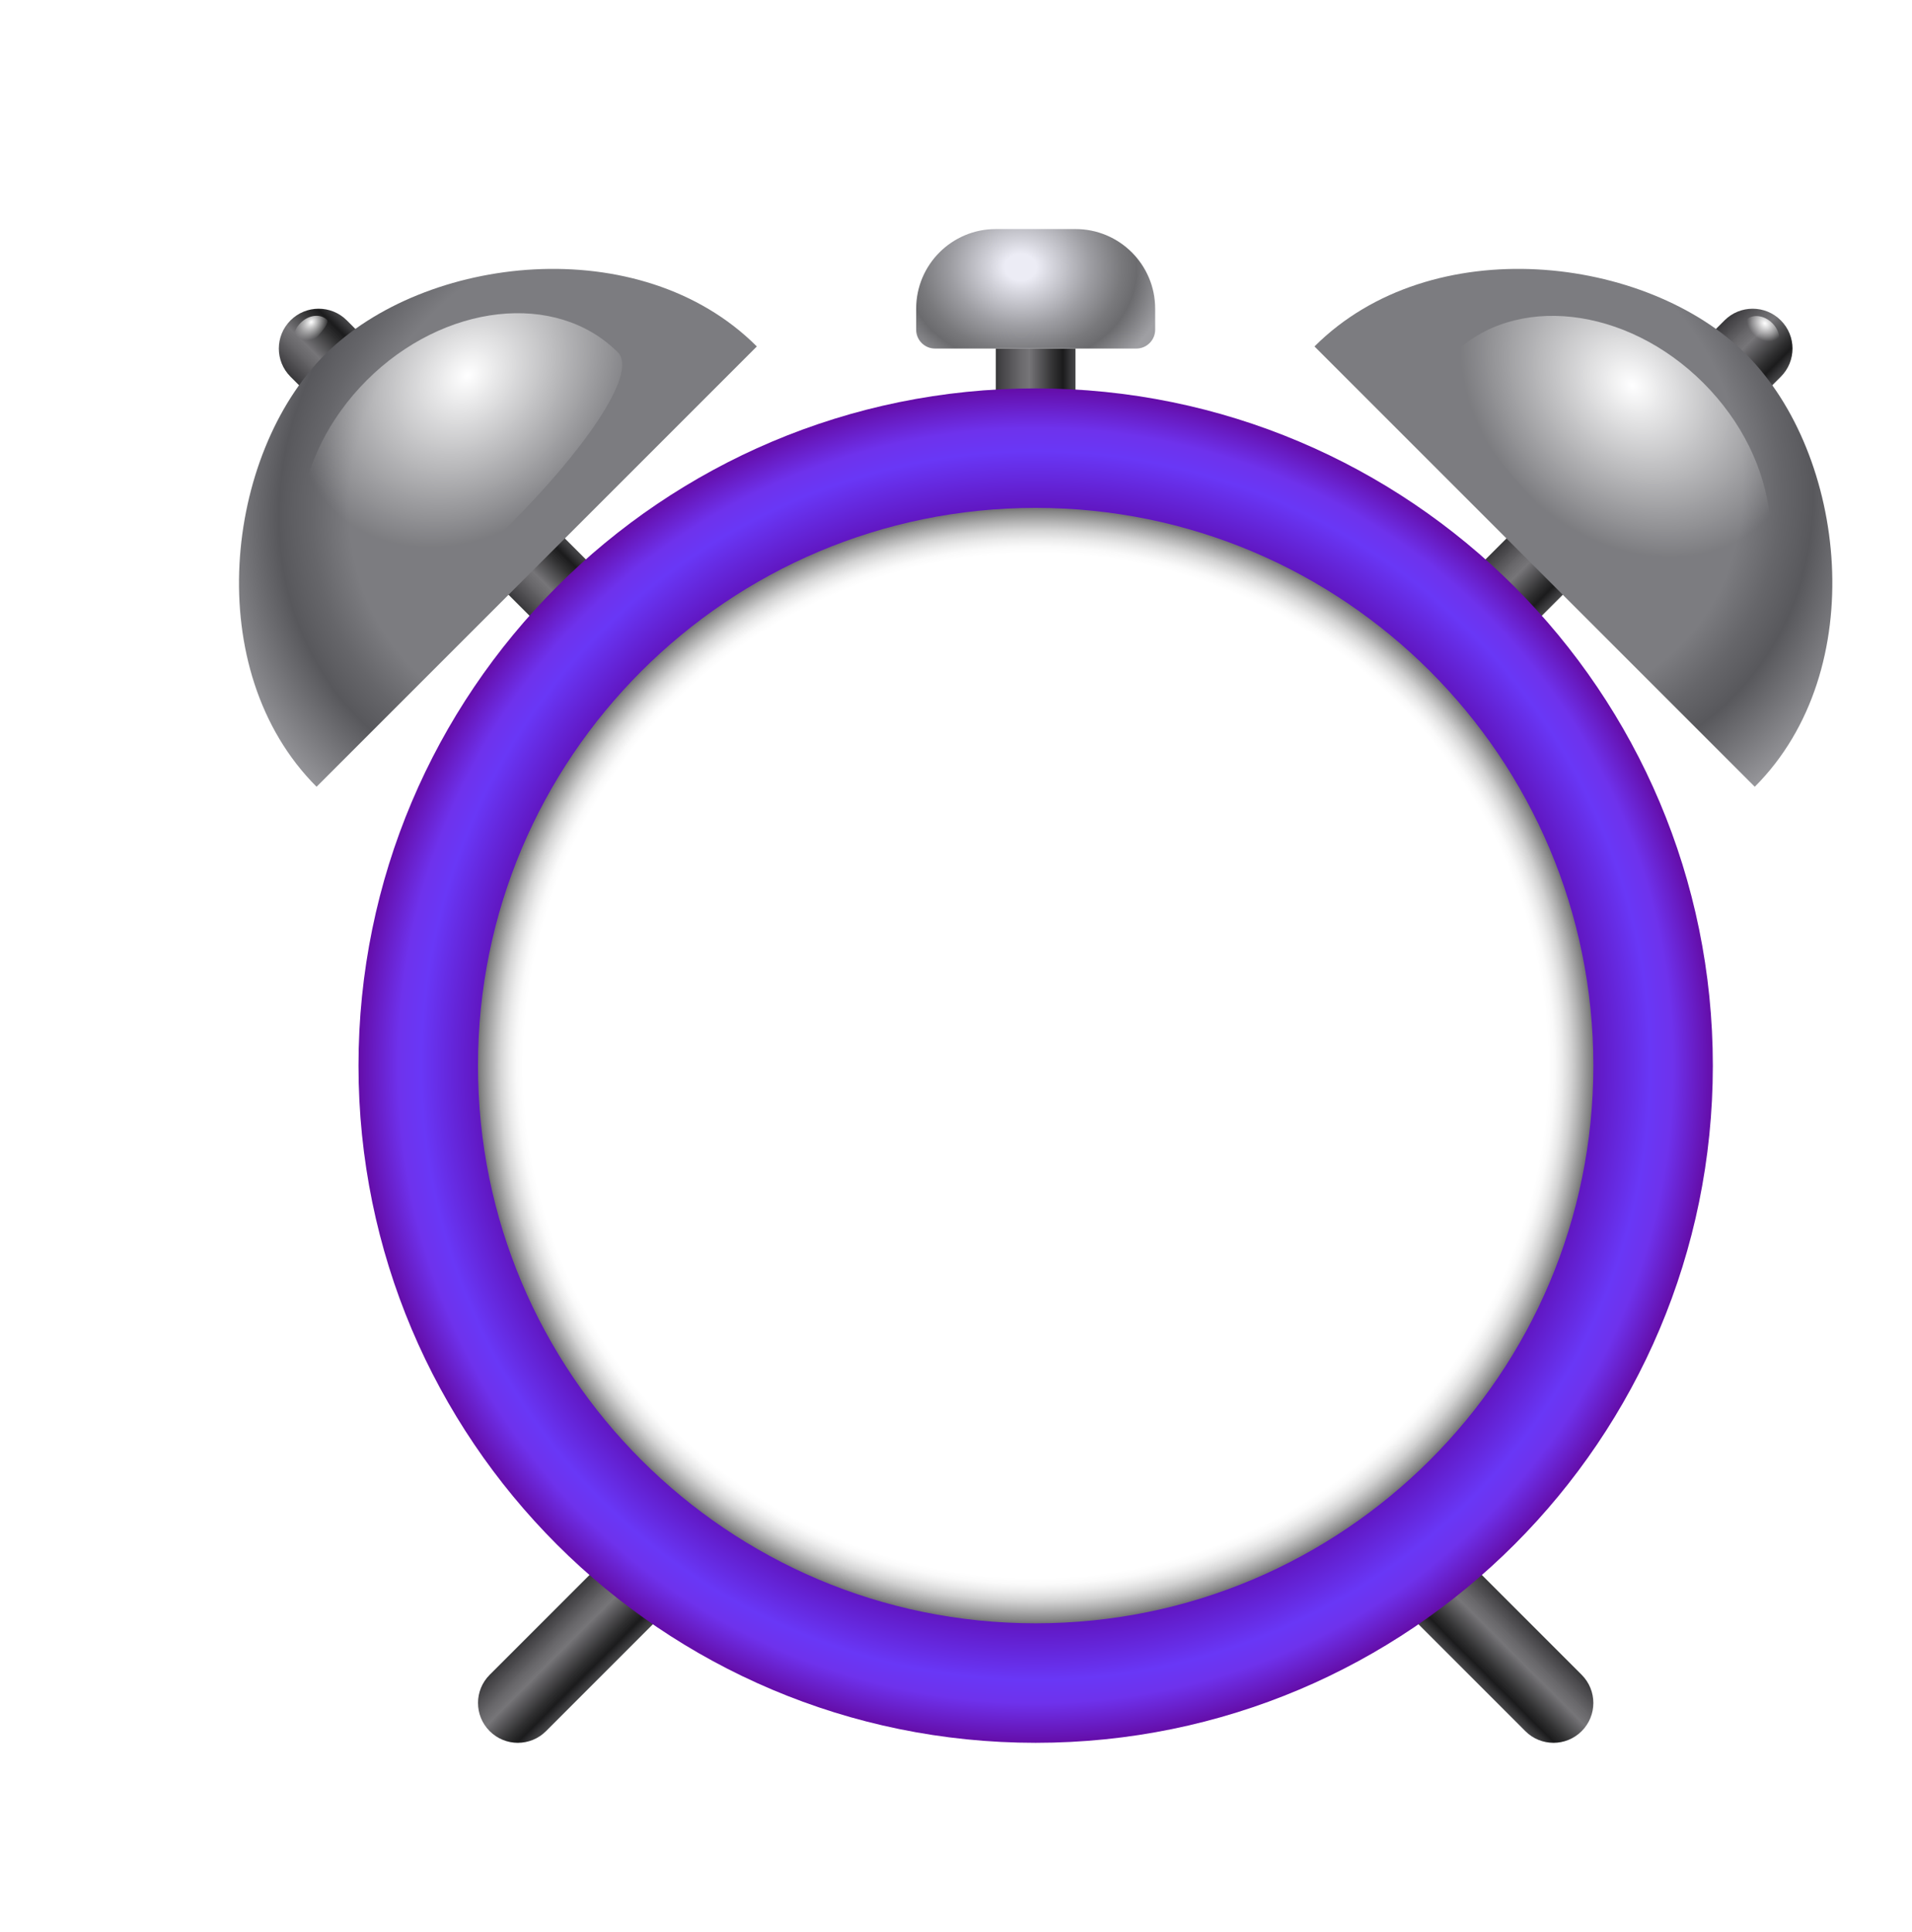 <svg xmlns="http://www.w3.org/2000/svg" width="96" height="97" viewBox="0 0 96 97" fill="none">
                            <g filter="url(#filter0_d_351_2883)">
                                <path d="M65.75 75.078L68.578 72.25L75.414 79.086C76.196 79.868 76.196 81.134 75.414 81.914C74.632 82.696 73.366 82.696 72.586 81.914L65.75 75.078Z" fill="url(#paint0_linear_351_2883)" />
                                <path d="M30.25 75.078L27.422 72.25L20.587 79.086C19.805 79.868 19.805 81.134 20.587 81.914C21.369 82.696 22.634 82.696 23.415 81.914L30.25 75.078Z" fill="url(#paint1_linear_351_2883)" />
                                <path d="M27.567 25.238L24.738 28.066L10.586 13.914C9.805 13.132 9.805 11.866 10.586 11.086C11.368 10.304 12.634 10.304 13.415 11.086L27.567 25.238Z" fill="url(#paint2_linear_351_2883)" />
                                <path d="M12.308 12.808C7.31 17.806 6.022 28.628 11.894 34.5L34 12.394C28.128 6.522 17.306 7.81 12.308 12.808Z" fill="url(#paint3_radial_351_2883)" />
                                <path d="M27.017 12.686C29.171 14.84 15.155 28.856 13.001 26.702C9.909 23.61 10.541 17.966 14.411 14.096C18.281 10.226 23.925 9.594 27.017 12.686Z" fill="url(#paint4_radial_351_2883)" />
                                <path d="M12.424 11.064C12.652 11.292 11.166 12.778 10.938 12.55C10.61 12.222 10.678 11.624 11.088 11.214C11.498 10.802 12.096 10.736 12.424 11.064Z" fill="url(#paint5_radial_351_2883)" />
                                <path d="M50 12.5H46V16.5H50V12.5Z" fill="url(#paint6_linear_351_2883)" />
                                <path d="M71.262 28.066L68.434 25.238L82.586 11.086C83.368 10.304 84.634 10.304 85.414 11.086C86.196 11.868 86.196 13.134 85.414 13.914L71.262 28.066Z" fill="url(#paint7_linear_351_2883)" />
                                <path d="M48 82.5C66.778 82.5 82 67.278 82 48.5C82 29.722 66.778 14.5 48 14.5C29.222 14.5 14 29.722 14 48.5C14 67.278 29.222 82.5 48 82.5Z" fill="url(#paint8_radial_351_2883)" />
                                <path d="M48 76.5C63.464 76.5 76 63.964 76 48.5C76 33.036 63.464 20.5 48 20.5C32.536 20.5 20 33.036 20 48.5C20 63.964 32.536 76.5 48 76.5Z" fill="url(#paint9_radial_351_2883)" />
                                <path d="M42 11.554V10.5C42 8.29 43.79 6.5 46 6.5H50C52.21 6.5 54 8.29 54 10.5V11.554C54 12.076 53.576 12.5 53.054 12.5H42.946C42.424 12.5 42 12.076 42 11.554Z" fill="url(#paint10_radial_351_2883)" />
                                <path d="M83.692 12.808C78.694 7.81 67.872 6.522 62 12.394L84.106 34.5C89.978 28.628 88.69 17.806 83.692 12.808Z" fill="url(#paint11_radial_351_2883)" />
                                <path d="M82.939 26.836C80.785 28.99 66.769 14.974 68.924 12.82C72.016 9.728 77.659 10.36 81.529 14.23C85.4 18.1 86.031 23.744 82.939 26.836Z" fill="url(#paint12_radial_351_2883)" />
                                <path d="M85.139 12.562C84.911 12.79 83.425 11.304 83.653 11.076C83.981 10.748 84.579 10.816 84.989 11.226C85.399 11.636 85.467 12.234 85.139 12.562Z" fill="url(#paint13_radial_351_2883)" />
                            </g>
                            <defs>
                                <filter id="filter0_d_351_2883" x="0" y="0.5" width="103" height="104" filterUnits="userSpaceOnUse" color-interpolation-filters="sRGB">
                                    <feFlood flood-opacity="0" result="BackgroundImageFix" />
                                    <feColorMatrix in="SourceAlpha" type="matrix" values="0 0 0 0 0 0 0 0 0 0 0 0 0 0 0 0 0 0 127 0" result="hardAlpha" />
                                    <feOffset dx="4" dy="5" />
                                    <feGaussianBlur stdDeviation="1.5" />
                                    <feComposite in2="hardAlpha" operator="out" />
                                    <feColorMatrix type="matrix" values="0 0 0 0 0 0 0 0 0 0 0 0 0 0 0 0 0 0 0.35 0" />
                                    <feBlend mode="normal" in2="BackgroundImageFix" result="effect1_dropShadow_351_2883" />
                                    <feBlend mode="normal" in="SourceGraphic" in2="effect1_dropShadow_351_2883" result="shape" />
                                </filter>
                                <linearGradient id="paint0_linear_351_2883" x1="72.672" y1="76.416" x2="69.879" y2="79.209" gradientUnits="userSpaceOnUse">
                                    <stop stop-color="#3A3A3C" />
                                    <stop offset="0.049" stop-color="#434245" />
                                    <stop offset="0.287" stop-color="#68676A" />
                                    <stop offset="0.413" stop-color="#767578" />
                                    <stop offset="0.48" stop-color="#666568" />
                                    <stop offset="0.723" stop-color="#303031" />
                                    <stop offset="0.841" stop-color="#1B1B1C" />
                                    <stop offset="0.929" stop-color="#353537" />
                                    <stop offset="1" stop-color="#464648" />
                                </linearGradient>
                                <linearGradient id="paint1_linear_351_2883" x1="23.326" y1="76.43" x2="26.117" y2="79.222" gradientUnits="userSpaceOnUse">
                                    <stop stop-color="#3A3A3C" />
                                    <stop offset="0.049" stop-color="#434245" />
                                    <stop offset="0.287" stop-color="#68676A" />
                                    <stop offset="0.413" stop-color="#767578" />
                                    <stop offset="0.48" stop-color="#666568" />
                                    <stop offset="0.723" stop-color="#303031" />
                                    <stop offset="0.841" stop-color="#1B1B1C" />
                                    <stop offset="0.929" stop-color="#353537" />
                                    <stop offset="1" stop-color="#464648" />
                                </linearGradient>
                                <linearGradient id="paint2_linear_351_2883" x1="16.987" y1="20.241" x2="19.78" y2="17.448" gradientUnits="userSpaceOnUse">
                                    <stop stop-color="#3A3A3C" />
                                    <stop offset="0.049" stop-color="#434245" />
                                    <stop offset="0.287" stop-color="#68676A" />
                                    <stop offset="0.413" stop-color="#767578" />
                                    <stop offset="0.48" stop-color="#666568" />
                                    <stop offset="0.723" stop-color="#303031" />
                                    <stop offset="0.841" stop-color="#1B1B1C" />
                                    <stop offset="0.929" stop-color="#353537" />
                                    <stop offset="1" stop-color="#464648" />
                                </linearGradient>
                                <radialGradient id="paint3_radial_351_2883" cx="0" cy="0" r="1" gradientUnits="userSpaceOnUse" gradientTransform="translate(26.12 19.137) rotate(-45) scale(21.587 19.43)">
                                    <stop offset="0.613" stop-color="#7C7C80" />
                                    <stop offset="0.705" stop-color="#66666A" />
                                    <stop offset="0.785" stop-color="#58585C" />
                                    <stop offset="1" stop-color="#9F9FA3" />
                                </radialGradient>
                                <radialGradient id="paint4_radial_351_2883" cx="0" cy="0" r="1" gradientUnits="userSpaceOnUse" gradientTransform="translate(19.464 13.865) rotate(-45) scale(9.508 7.595)">
                                    <stop stop-color="white" />
                                    <stop offset="1" stop-color="white" stop-opacity="0" />
                                </radialGradient>
                                <radialGradient id="paint5_radial_351_2883" cx="0" cy="0" r="1" gradientUnits="userSpaceOnUse" gradientTransform="translate(11.627 11.173) rotate(-45) scale(1.009 0.806)">
                                    <stop stop-color="white" />
                                    <stop offset="1" stop-color="white" stop-opacity="0" />
                                </radialGradient>
                                <linearGradient id="paint6_linear_351_2883" x1="46.05" y1="14.5" x2="50" y2="14.5" gradientUnits="userSpaceOnUse">
                                    <stop stop-color="#3A3A3C" />
                                    <stop offset="0.049" stop-color="#434245" />
                                    <stop offset="0.287" stop-color="#68676A" />
                                    <stop offset="0.413" stop-color="#767578" />
                                    <stop offset="0.48" stop-color="#666568" />
                                    <stop offset="0.723" stop-color="#303031" />
                                    <stop offset="0.841" stop-color="#1B1B1C" />
                                    <stop offset="0.929" stop-color="#353537" />
                                    <stop offset="1" stop-color="#464648" />
                                </linearGradient>
                                <linearGradient id="paint7_linear_351_2883" x1="76.26" y1="17.47" x2="79.053" y2="20.263" gradientUnits="userSpaceOnUse">
                                    <stop stop-color="#3A3A3C" />
                                    <stop offset="0.049" stop-color="#434245" />
                                    <stop offset="0.287" stop-color="#68676A" />
                                    <stop offset="0.413" stop-color="#767578" />
                                    <stop offset="0.48" stop-color="#666568" />
                                    <stop offset="0.723" stop-color="#303031" />
                                    <stop offset="0.841" stop-color="#1B1B1C" />
                                    <stop offset="0.929" stop-color="#353537" />
                                    <stop offset="1" stop-color="#464648" />
                                </linearGradient>
                                <radialGradient id="paint8_radial_351_2883" cx="0" cy="0" r="1" gradientUnits="userSpaceOnUse" gradientTransform="translate(48 48.5) rotate(180) scale(34)">
                                    <stop offset="0.819" stop-color="#6015BF" />
                                    <stop offset="0.907" stop-color="#6937F6" />
                                    <stop offset="0.941" stop-color="#6E32EC" />
                                    <stop offset="1" stop-color="#640DA8" />
                                </radialGradient>
                                <radialGradient id="paint9_radial_351_2883" cx="0" cy="0" r="1" gradientUnits="userSpaceOnUse" gradientTransform="translate(48 48.5) scale(28)">
                                    <stop stop-color="white" />
                                    <stop offset="0.92" stop-color="white" />
                                    <stop offset="0.932" stop-color="#FAFAFA" />
                                    <stop offset="0.946" stop-color="#EBEBEB" />
                                    <stop offset="0.962" stop-color="#D3D3D3" />
                                    <stop offset="0.978" stop-color="#B0B0B0" />
                                    <stop offset="0.996" stop-color="#858585" />
                                    <stop offset="1" stop-color="#787878" />
                                </radialGradient>
                                <radialGradient id="paint10_radial_351_2883" cx="0" cy="0" r="1" gradientUnits="userSpaceOnUse" gradientTransform="translate(47.253 8.416) rotate(1.771) scale(7.414 6.286)">
                                    <stop offset="0.107" stop-color="#ECECF5" />
                                    <stop offset="0.2" stop-color="#D7D7DF" />
                                    <stop offset="0.475" stop-color="#9D9DA2" />
                                    <stop offset="0.678" stop-color="#79797C" />
                                    <stop offset="0.785" stop-color="#6B6B6E" />
                                    <stop offset="1" stop-color="#9F9FA3" />
                                </radialGradient>
                                <radialGradient id="paint11_radial_351_2883" cx="0" cy="0" r="1" gradientUnits="userSpaceOnUse" gradientTransform="translate(70.928 18.027) rotate(45) scale(21.587 19.43)">
                                    <stop offset="0.613" stop-color="#7C7C80" />
                                    <stop offset="0.705" stop-color="#66666A" />
                                    <stop offset="0.785" stop-color="#58585C" />
                                    <stop offset="1" stop-color="#9F9FA3" />
                                </radialGradient>
                                <radialGradient id="paint12_radial_351_2883" cx="0" cy="0" r="1" gradientUnits="userSpaceOnUse" gradientTransform="translate(77.944 14.353) rotate(45.002) scale(9.508 7.594)">
                                    <stop stop-color="white" />
                                    <stop offset="1" stop-color="white" stop-opacity="0" />
                                </radialGradient>
                                <radialGradient id="paint13_radial_351_2883" cx="0" cy="0" r="1" gradientUnits="userSpaceOnUse" gradientTransform="translate(84.615 11.231) rotate(45.002) scale(1.009 0.806)">
                                    <stop stop-color="white" />
                                    <stop offset="1" stop-color="white" stop-opacity="0" />
                                </radialGradient>
                            </defs>
                        </svg>
